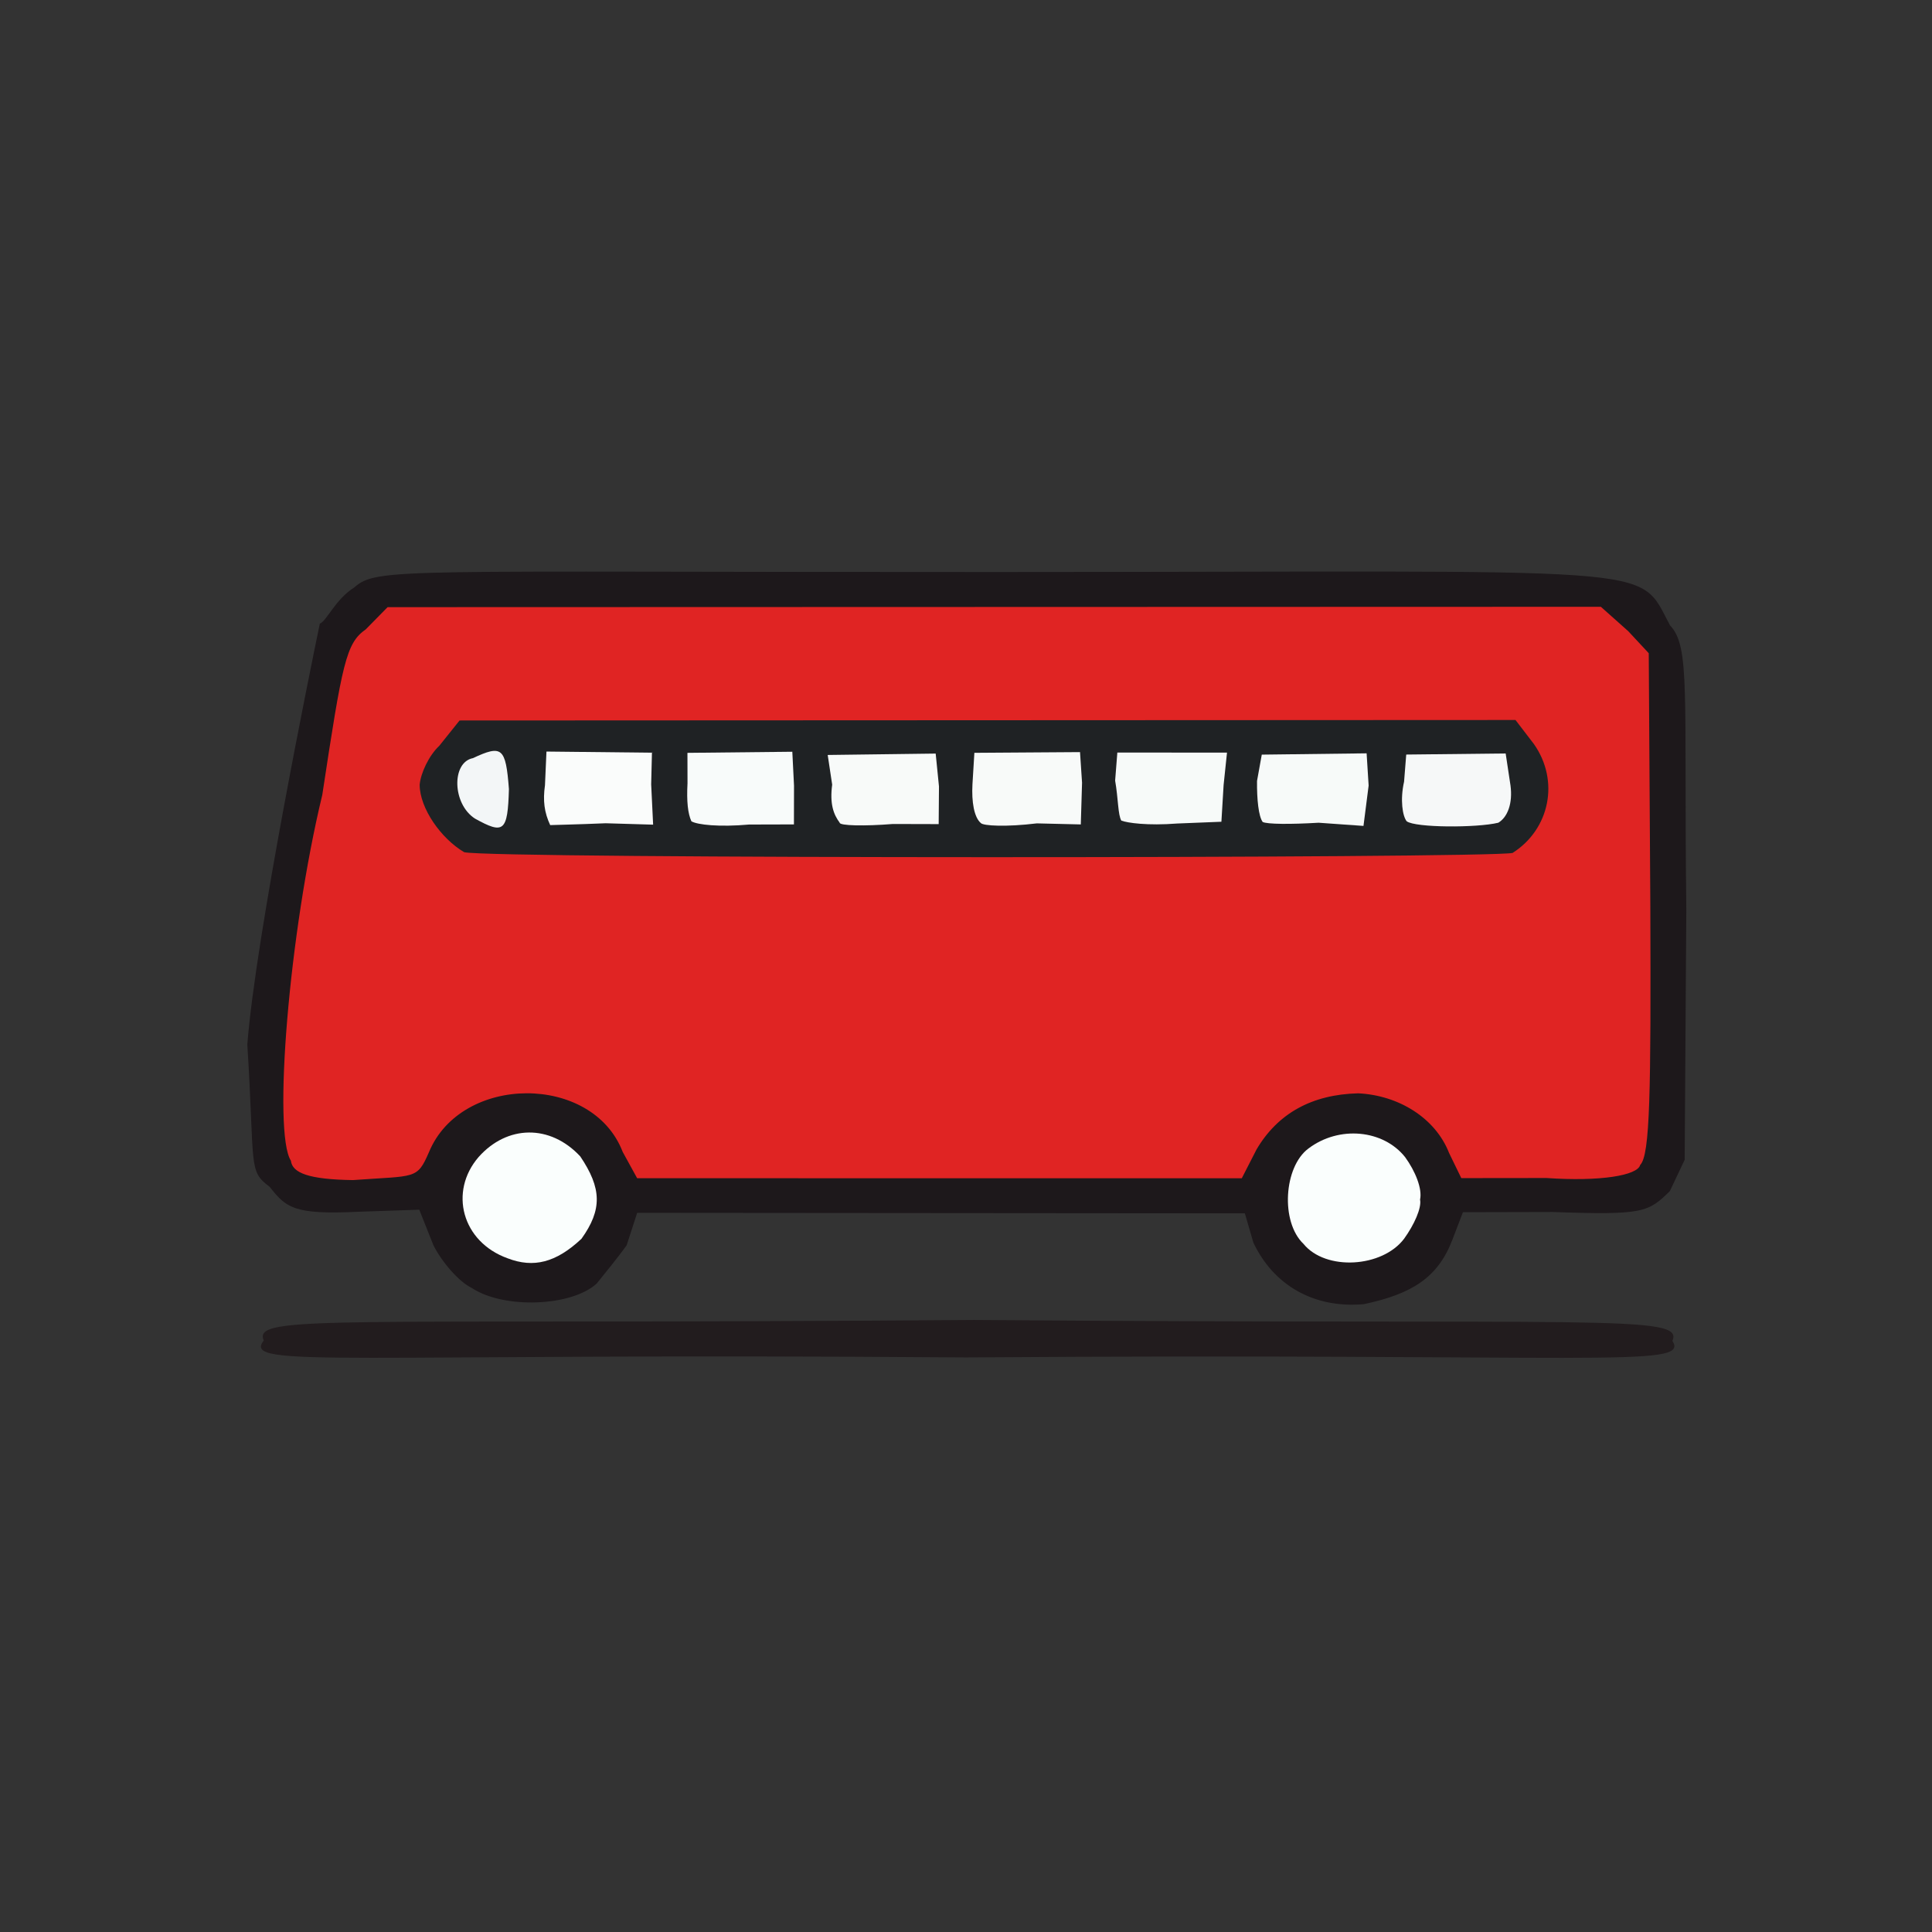 <?xml version="1.0" ?>
<svg xmlns="http://www.w3.org/2000/svg" version="1.1" width="224" height="224">
  <rect width="100%" height="100%" fill="#333333" stroke="none"/>
  <defs/>
  <g>
    <path d="M 30.58 155.423 C 29.241 152.322 38.807 153.61 112.513 153.039 C 185.711 153.61 195.263 152.346 193.901 155.466 C 195.975 158.688 185.211 156.845 111.991 157.384 C 39.348 156.813 28 158.721 30.58 155.423" stroke-width="1.0" fill="rgb(34, 28, 30)" opacity="0.98"/>
    <path d="M 54.729 149.344 C 53.177 148.609 51.188 146.256 50.248 144.367 L 48.612 140.254 L 41.533 140.494 C 33.985 140.86 33.16 139.989 31.257 137.595 C 28.734 135.725 29.571 135.285 28.675 121.104 C 29.641 108.579 36.106 76.977 37.082 72.302 C 37.866 72.026 38.851 69.523 41.059 68.119 C 43.754 65.758 45.934 66.342 115.548 66.321 C 194.036 66.309 189.739 65.279 193.623 72.503 C 196.0 74.981 195.224 80.312 195.514 105.494 L 195.325 134.465 L 193.605 138.101 C 191.106 140.545 190.594 140.903 179.98 140.519 L 169.615 140.544 L 168.383 143.763 C 166.707 148.116 163.73 150.02 158.124 151.207 C 152.31 151.723 147.641 148.993 145.316 144.063 L 144.332 140.675 L 73.874 140.617 L 72.657 144.38 C 71.815 145.566 70.095 147.695 69.182 148.817 C 66.252 151.504 58.395 151.773 54.729 149.344" stroke-width="1.0" fill="rgb(29, 24, 27)" opacity="0.983"/>
    <path d="M 33.725 134.568 C 31.628 131.338 33.483 108.25 37.366 92.165 C 39.695 76.822 40.114 74.574 42.408 72.969 L 44.938 70.395 L 185.609 70.353 L 188.784 73.184 L 191.159 75.735 L 191.343 105.085 C 191.416 126.631 191.32 133.924 190.167 135.063 C 189.873 136.294 185.485 137.011 179.303 136.581 L 169.426 136.592 L 168.013 133.687 C 166.408 129.577 162.101 126.982 157.474 126.762 C 152.111 126.891 148.153 129.086 145.69 133.261 L 143.974 136.613 L 73.872 136.605 L 72.197 133.554 C 68.701 124.454 53.483 124.519 49.735 133.584 C 48.341 136.798 48.2 136.29 40.929 136.821 C 35.802 136.749 33.894 136.002 33.725 134.568" stroke-width="1.0" fill="rgb(226, 37, 36)" opacity="0.99"/>
    <path d="M 58.857 145.891 C 53.548 143.981 52.03 138.155 55.489 134.15 C 58.795 130.426 63.775 130.319 67.273 134.071 C 69.767 137.769 69.842 140.234 67.418 143.625 C 64.458 146.405 61.848 147.04 58.857 145.891" stroke-width="1.0" fill="rgb(251, 255, 254)" opacity="0.994"/>
    <path d="M 151.13 144.218 C 148.439 141.659 148.853 135.278 151.701 133.162 C 155.262 130.471 160.377 130.971 162.909 134.156 C 164.099 135.791 164.921 137.834 164.645 139.08 C 164.842 140.057 163.961 141.995 162.806 143.605 C 160.273 146.986 153.698 147.376 151.13 144.218" stroke-width="1.0" fill="rgb(251, 255, 254)" opacity="0.995"/>
    <path d="M 53.816 98.804 C 51.144 97.23 48.672 93.737 48.656 90.987 C 48.78 89.629 49.727 87.593 50.933 86.468 L 53.283 83.534 L 175.71 83.479 L 177.85 86.273 C 180.836 90.524 179.692 96.143 175.373 98.891 C 172.496 99.533 56.731 99.591 53.816 98.804" stroke-width="1.0" fill="rgb(31, 34, 36)" opacity="0.997"/>
    <path d="M 55.08 94.916 C 52.432 93.229 52.331 88.392 54.828 87.901 C 58.196 86.334 58.639 86.644 59.006 91.486 C 58.868 96.456 58.397 96.748 55.08 94.916" stroke-width="1.0" fill="rgb(247, 249, 250)" opacity="0.982"/>
    <path d="M 63.79 95.664 C 63.106 94.19 62.93 92.829 63.186 91.042 L 63.358 87.137 L 75.588 87.269 L 75.498 90.94 L 75.725 95.612 L 70.223 95.45 C 66.891 95.595 64.136 95.643 63.79 95.664" stroke-width="1.0" fill="rgb(251, 253, 252)" opacity="0.993"/>
    <path d="M 80.162 95.222 C 79.747 94.304 79.599 92.918 79.711 90.808 L 79.703 87.287 L 91.863 87.159 L 92.06 91.091 L 92.051 95.584 L 86.855 95.598 C 83.396 95.908 80.852 95.631 80.162 95.222" stroke-width="1.0" fill="rgb(250, 253, 252)" opacity="0.992"/>
    <path d="M 97.355 95.387 C 96.634 94.413 96.191 93.207 96.484 90.97 L 95.965 87.532 L 108.485 87.371 L 108.867 91.186 L 108.833 95.549 L 103.521 95.535 C 100.229 95.799 97.35 95.737 97.355 95.387" stroke-width="1.0" fill="rgb(250, 252, 251)" opacity="0.991"/>
    <path d="M 113.719 95.425 C 112.933 94.759 112.637 92.949 112.749 90.93 L 112.971 87.284 L 125.219 87.201 L 125.455 90.752 L 125.31 95.586 L 120.21 95.464 C 116.667 95.895 113.992 95.755 113.719 95.425" stroke-width="1.0" fill="rgb(250, 252, 251)" opacity="0.99"/>
    <path d="M 130.009 95.142 C 129.613 94.479 129.657 92.613 129.291 90.503 L 129.547 87.25 L 142.261 87.261 L 141.868 91.012 L 141.612 95.275 L 136.507 95.479 C 133.032 95.751 130.681 95.404 130.009 95.142" stroke-width="1.0" fill="rgb(249, 252, 251)" opacity="0.99"/>
    <path d="M 146.393 95.297 C 145.925 94.631 145.718 92.719 145.742 90.546 L 146.293 87.493 L 158.448 87.343 L 158.682 91.08 L 158.085 95.758 L 152.884 95.389 C 149.619 95.583 146.907 95.568 146.393 95.297" stroke-width="1.0" fill="rgb(249, 252, 251)" opacity="0.99"/>
    <path d="M 163.093 95.217 C 162.618 94.64 162.312 92.739 162.791 90.63 L 163.041 87.484 L 174.57 87.358 L 175.13 91.07 C 175.404 93.145 174.795 94.742 173.719 95.388 C 171.238 95.995 164.076 95.977 163.093 95.217" stroke-width="1.0" fill="rgb(249, 251, 251)" opacity="0.988"/>
  </g>
</svg>
